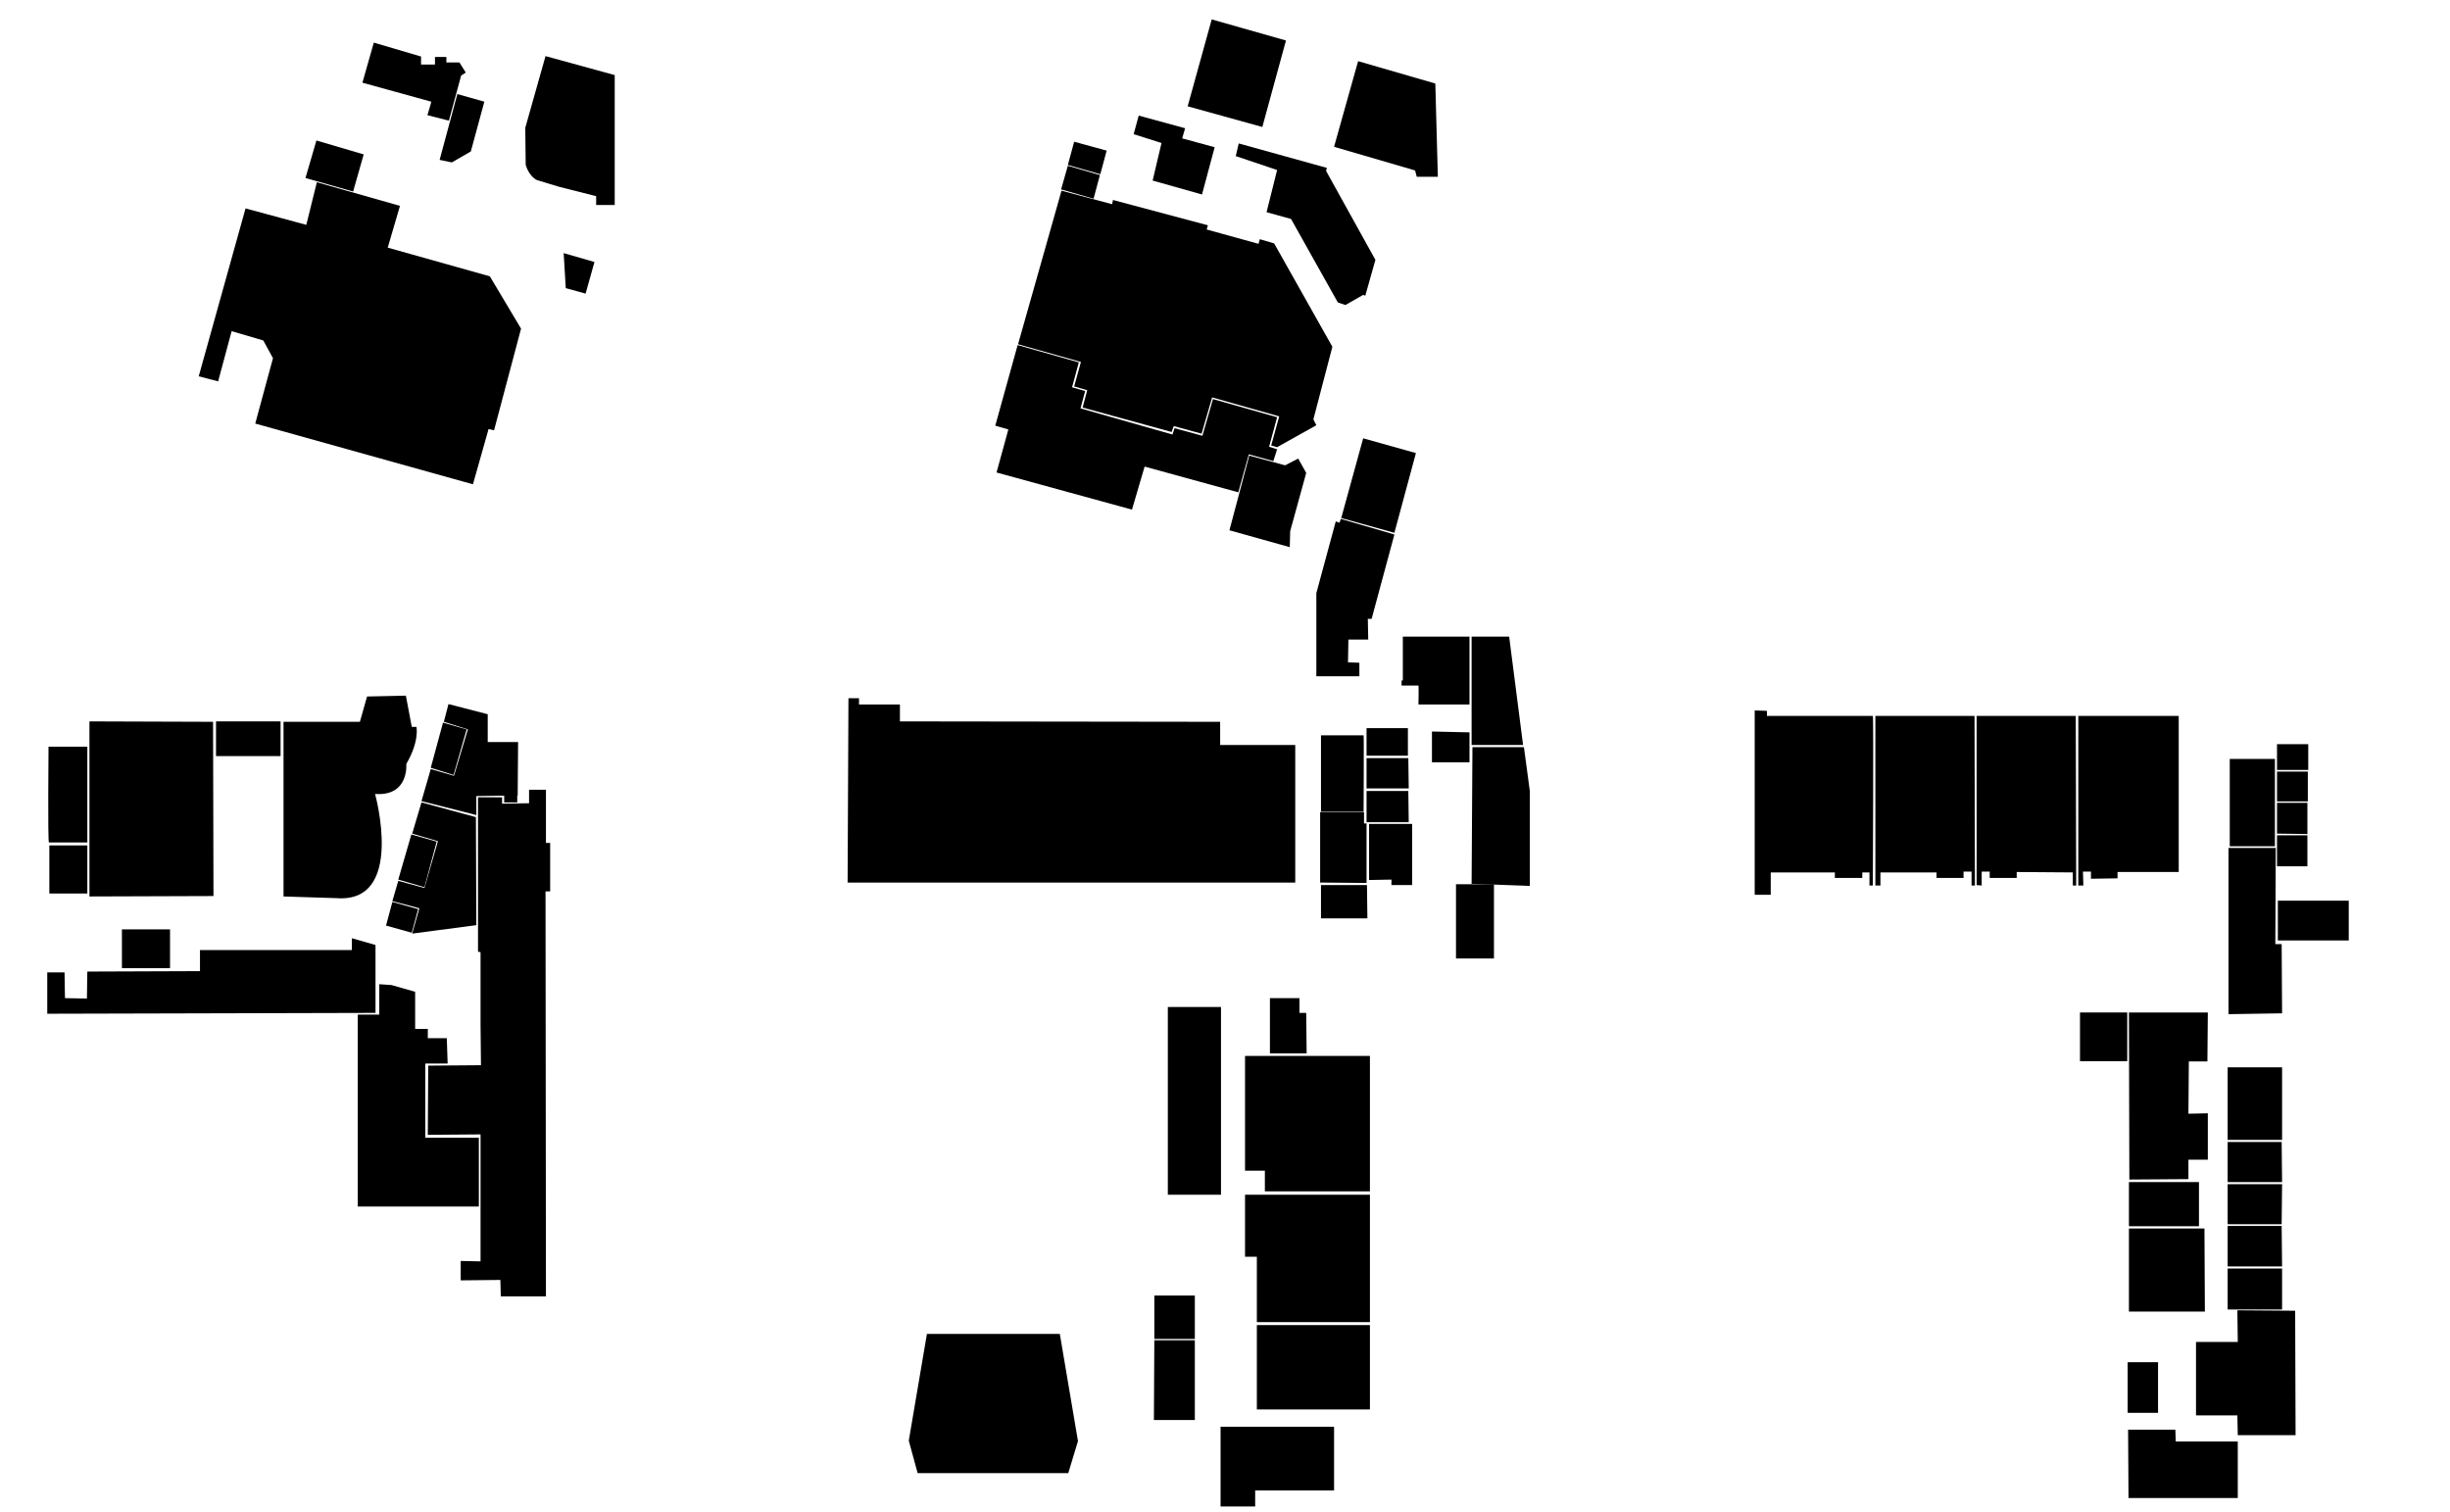 <svg xmlns="http://www.w3.org/2000/svg" xmlns:xlink="http://www.w3.org/1999/xlink" width="5807" height="3585" viewBox="0 0 5807 3585">
  <g id="Paths">
    <line class="cls-1" x1="1184" y1="301" x2="1150" y2="443"/>
    <line class="cls-1" x1="1115" y1="592" x2="1232" y2="626"/>
    <line class="cls-1" x1="1308" y1="647" x2="1042" y2="1634"/>
    <line class="cls-1" x1="886" y1="2210" x2="930" y2="2250"/>
    <line class="cls-1" x1="1001" y1="2316" x2="1090" y2="2347"/>
    <line class="cls-1" x1="1010" y1="1753" x2="1053" y2="1767"/>
    <line class="cls-1" x1="939" y1="2014" x2="975" y2="2026"/>
    <line class="cls-1" x1="984" y1="1849" x2="1032" y2="1859"/>
    <line class="cls-1" x1="963" y1="1926" x2="1008" y2="1942"/>
    <line class="cls-1" x1="1232" y1="626" x2="1235" y2="682"/>
    <line class="cls-1" x1="1195" y1="262" x2="1146" y2="252"/>
    <line class="cls-1" x1="1232" y1="626" x2="1308" y2="647"/>
    <line class="cls-1" x1="1010" y1="1753" x2="984" y2="1849"/>
    <line class="cls-1" x1="984" y1="1849" x2="963" y2="1926"/>
    <line class="cls-1" x1="963" y1="1926" x2="939" y2="2014"/>
    <line class="cls-1" x1="939" y1="2014" x2="905" y2="2142"/>
    <line class="cls-1" x1="905" y1="2142" x2="936" y2="2165"/>
    <line class="cls-1" x1="905" y1="2142" x2="886" y2="2210"/>
    <line class="cls-1" x1="886" y1="2210" x2="793" y2="2213"/>
    <line class="cls-1" x1="793" y1="2213" x2="698" y2="2211"/>
    <line class="cls-1" x1="698" y1="2211" x2="700" y2="2051"/>
    <line class="cls-1" x1="1308" y1="647" x2="1367" y2="650"/>
    <line class="cls-1" x1="1184" y1="301" x2="1300" y2="281"/>
    <line class="cls-1" x1="1195" y1="262" x2="1194" y2="132"/>
    <line class="cls-1" x1="1194" y1="132" x2="1016" y2="100"/>
    <line class="cls-1" x1="1016" y1="100" x2="1008" y2="181"/>
    <line class="cls-1" x1="1016" y1="100" x2="859" y2="70"/>
    <line class="cls-1" x1="859" y1="70" x2="788" y2="320"/>
    <line class="cls-1" x1="788" y1="320" x2="855" y2="351"/>
    <line class="cls-1" x1="855" y1="351" x2="844" y2="392"/>
    <line class="cls-1" x1="1001" y1="2316" x2="1035" y2="2485"/>
    <line class="cls-1" x1="698" y1="2211" x2="575" y2="2211"/>
    <line class="cls-1" x1="503" y1="2211" x2="432" y2="2174"/>
    <line class="cls-1" x1="432" y1="2174" x2="346" y2="2174"/>
    <line class="cls-1" x1="346" y1="2174" x2="346" y2="2230"/>
    <line class="cls-1" x1="432" y1="2174" x2="376" y2="2136"/>
    <line class="cls-1" x1="575" y1="2211" x2="547" y2="2104"/>
    <line class="cls-1" x1="547" y1="2104" x2="458" y2="2072"/>
    <line class="cls-1" x1="575" y1="2211" x2="503" y2="2211"/>
    <line class="cls-1" x1="1042" y1="1634" x2="1010" y2="1753"/>
    <line class="cls-1" x1="962" y1="2279" x2="1016" y2="2280"/>
    <line class="cls-1" x1="962" y1="2279" x2="1001" y2="2316"/>
    <line class="cls-1" x1="1150" y1="443" x2="1358" y2="506"/>
    <line class="cls-1" x1="1150" y1="443" x2="1115" y2="592"/>
    <line class="cls-1" x1="575" y1="2211" x2="575" y2="1760"/>
    <line class="cls-1" x1="930" y1="2250" x2="870" y2="2285"/>
    <line class="cls-1" x1="930" y1="2250" x2="962" y2="2279"/>
    <line class="cls-1" x1="1090" y1="2347" x2="1178" y2="2346"/>
    <line class="cls-1" x1="1090" y1="2347" x2="1090" y2="2483"/>
    <line class="cls-1" x1="1235" y1="682" x2="1172" y2="750"/>
    <line class="cls-1" x1="1195" y1="262" x2="1184" y2="301"/>
    <line class="cls-1" x1="1184" y1="301" x2="1105" y2="282"/>
    <line class="cls-1" x1="2856" y1="2303" x2="2424" y2="2302"/>
    <line class="cls-1" x1="2511" y1="2052" x2="2511" y2="2139"/>
    <line class="cls-1" x1="2851" y1="2052" x2="2852" y2="2139"/>
    <line class="cls-1" x1="2678" y1="2052" x2="2679" y2="2139"/>
    <line class="cls-1" x1="2342" y1="2140" x2="2511" y2="2139"/>
    <line class="cls-1" x1="2511" y1="2139" x2="2679" y2="2139"/>
    <line class="cls-1" x1="2679" y1="2139" x2="2852" y2="2139"/>
    <line class="cls-1" x1="2852" y1="2139" x2="2935" y2="2140"/>
    <line class="cls-1" x1="2935" y1="2140" x2="3102" y2="2139"/>
    <line class="cls-1" x1="3102" y1="2139" x2="3102" y2="1964"/>
    <line class="cls-1" x1="3102" y1="1964" x2="3176" y2="1964"/>
    <line class="cls-1" x1="3102" y1="2139" x2="3176" y2="2139"/>
    <line class="cls-1" x1="3102" y1="1964" x2="3102" y2="1799"/>
    <line class="cls-1" x1="3102" y1="1799" x2="3176" y2="1799"/>
    <line class="cls-1" x1="2935" y1="2303" x2="3045" y2="2302"/>
    <line class="cls-1" x1="3045" y1="2302" x2="3052" y2="2395"/>
    <line class="cls-1" x1="2935" y1="2303" x2="2932" y2="2400"/>
    <line class="cls-1" x1="2932" y1="2400" x2="3041" y2="2411"/>
    <line class="cls-1" x1="2932" y1="2400" x2="2922" y2="2529"/>
    <line class="cls-1" x1="2922" y1="2529" x2="2994" y2="2531"/>
    <line class="cls-1" x1="2922" y1="2529" x2="2922" y2="2888"/>
    <line class="cls-1" x1="2922" y1="3037" x2="3033" y2="3037"/>
    <line class="cls-1" x1="3033" y1="3037" x2="3035" y2="3196"/>
    <line class="cls-1" x1="2922" y1="3037" x2="2865" y2="3106"/>
    <line class="cls-1" x1="2865" y1="3106" x2="2783" y2="3106"/>
    <line class="cls-1" x1="2865" y1="3106" x2="2865" y2="3251"/>
    <line class="cls-1" x1="2865" y1="3251" x2="2783" y2="3251"/>
    <line class="cls-1" x1="2865" y1="3251" x2="2865" y2="3445"/>
    <line class="cls-1" x1="2865" y1="3445" x2="2940" y2="3445"/>
    <line class="cls-1" x1="2922" y1="2888" x2="2870" y2="2889"/>
    <line class="cls-1" x1="2870" y1="2889" x2="2869" y2="2787"/>
    <line class="cls-1" x1="2870" y1="2889" x2="2870" y2="3002"/>
    <line class="cls-1" x1="2870" y1="3002" x2="2345" y2="3017"/>
    <line class="cls-1" x1="2345" y1="3017" x2="2333" y2="3257"/>
    <line class="cls-1" x1="2870" y1="3002" x2="2865" y2="3106"/>
    <line class="cls-1" x1="3045" y1="2302" x2="3269" y2="2299"/>
    <line class="cls-1" x1="3383" y1="2251" x2="3497" y2="2251"/>
    <line class="cls-1" x1="3383" y1="2199" x2="3383" y2="2014"/>
    <line class="cls-1" x1="3383" y1="2014" x2="3292" y2="2014"/>
    <line class="cls-1" x1="3383" y1="2014" x2="3383" y2="1908"/>
    <line class="cls-1" x1="3383" y1="1908" x2="3292" y2="1908"/>
    <line class="cls-1" x1="3383" y1="2014" x2="3532" y2="1956"/>
    <line class="cls-1" x1="3383" y1="1908" x2="3383" y2="1830"/>
    <line class="cls-1" x1="3383" y1="1830" x2="3292" y2="1830"/>
    <line class="cls-1" x1="3383" y1="1830" x2="3383" y2="1764"/>
    <line class="cls-1" x1="3383" y1="1764" x2="3292" y2="1764"/>
    <line class="cls-1" x1="3383" y1="1764" x2="3435" y2="1764"/>
    <line class="cls-1" x1="3383" y1="1764" x2="3383" y2="1704"/>
    <line class="cls-1" x1="3383" y1="1704" x2="3440" y2="1704"/>
    <line class="cls-1" x1="3440" y1="1704" x2="3440" y2="1631"/>
    <line class="cls-1" x1="3440" y1="1704" x2="3536" y2="1704"/>
    <line class="cls-1" x1="3102" y1="1799" x2="3102" y2="1704"/>
    <line class="cls-1" x1="3102" y1="1704" x2="3383" y2="1704"/>
    <line class="cls-1" x1="3102" y1="1704" x2="3095" y2="1408"/>
    <line class="cls-1" x1="3095" y1="1408" x2="3114" y2="1281"/>
    <line class="cls-1" x1="3114" y1="1281" x2="3195" y2="1280"/>
    <line class="cls-1" x1="3195" y1="1280" x2="3237" y2="1209"/>
    <line class="cls-1" x1="3114" y1="1281" x2="3125" y2="1088"/>
    <line class="cls-1" x1="3125" y1="1088" x2="3105" y2="1067"/>
    <line class="cls-1" x1="3105" y1="1067" x2="3063" y2="1122"/>
    <line class="cls-1" x1="3105" y1="1067" x2="3042" y2="1078"/>
    <line class="cls-1" x1="3042" y1="1078" x2="2974" y2="1063"/>
    <line class="cls-1" x1="3125" y1="1088" x2="3174" y2="909"/>
    <line class="cls-1" x1="3174" y1="909" x2="3084" y2="882"/>
    <line class="cls-1" x1="3102" y1="1964" x2="3014" y2="1964"/>
    <line class="cls-1" x1="3174" y1="909" x2="3205" y2="811"/>
    <line class="cls-1" x1="3205" y1="811" x2="3042" y2="552"/>
    <line class="cls-1" x1="3042" y1="552" x2="2803" y2="485"/>
    <line class="cls-1" x1="2803" y1="485" x2="2820" y2="421"/>
    <line class="cls-1" x1="2803" y1="485" x2="2633" y2="427"/>
    <line class="cls-1" x1="2633" y1="427" x2="2570" y2="436"/>
    <line class="cls-1" x1="2633" y1="427" x2="2586" y2="379"/>
    <line class="cls-1" x1="3205" y1="811" x2="3275" y2="731"/>
    <line class="cls-1" x1="3275" y1="731" x2="3289" y2="681"/>
    <line class="cls-1" x1="3289" y1="681" x2="3253" y2="659"/>
    <line class="cls-1" x1="3289" y1="681" x2="3282" y2="529"/>
    <line class="cls-1" x1="3264" y1="505" x2="3181" y2="395"/>
    <line class="cls-1" x1="3181" y1="395" x2="3204" y2="311"/>
    <line class="cls-1" x1="3181" y1="395" x2="3018" y2="330"/>
    <line class="cls-1" x1="3018" y1="330" x2="3029" y2="277"/>
    <line class="cls-1" x1="3029" y1="277" x2="2949" y2="254"/>
    <line class="cls-1" x1="3205" y1="811" x2="3210" y2="687"/>
    <line class="cls-1" x1="3383" y1="2253" x2="3383" y2="2199"/>
    <line class="cls-1" x1="3383" y1="2199" x2="3269" y2="2199"/>
    <line class="cls-1" x1="3269" y1="2199" x2="3249" y2="2189"/>
    <line class="cls-1" x1="3269" y1="2199" x2="3269" y2="2173"/>
    <line class="cls-1" x1="3269" y1="2173" x2="3253" y2="2173"/>
    <line class="cls-1" x1="2342" y1="2140" x2="2221" y2="2128"/>
    <line class="cls-1" x1="2221" y1="2128" x2="2221" y2="2098"/>
    <line class="cls-1" x1="2865" y1="3106" x2="2975" y2="3106"/>
    <line class="cls-1" x1="3269" y1="2299" x2="3269" y2="2199"/>
    <line class="cls-1" x1="3150" y1="57" x2="2897" y2="31"/>
    <line class="cls-1" x1="2897" y1="31" x2="2109" y2="102"/>
    <line class="cls-1" x1="1522" y1="485" x2="1358" y2="506"/>
    <line class="cls-1" x1="3150" y1="57" x2="3297" y2="104"/>
    <line class="cls-1" x1="3297" y1="104" x2="3389" y2="166"/>
    <line class="cls-1" x1="3440" y1="391" x2="3470" y2="315"/>
    <line class="cls-1" x1="3470" y1="315" x2="3449" y2="213"/>
    <line class="cls-1" x1="3449" y1="213" x2="3389" y2="166"/>
    <line class="cls-1" x1="5259" y1="2585" x2="5259" y2="2352"/>
    <line class="cls-1" x1="5255" y1="1211" x2="5169" y2="1140"/>
    <line class="cls-1" x1="5265" y1="778" x2="5285" y2="702"/>
    <line class="cls-1" x1="4971" y1="608" x2="4805" y2="558"/>
    <line class="cls-1" x1="5285" y1="702" x2="5425" y2="739"/>
    <line class="cls-1" x1="5265" y1="778" x2="5370" y2="807"/>
    <line class="cls-1" x1="5100" y1="647" x2="5082" y2="713"/>
    <line class="cls-1" x1="5100" y1="647" x2="5285" y2="702"/>
    <line class="cls-1" x1="5285" y1="702" x2="5308" y2="616"/>
    <line class="cls-1" x1="5265" y1="778" x2="5236" y2="884"/>
    <line class="cls-1" x1="5236" y1="884" x2="5351" y2="918"/>
    <line class="cls-1" x1="5236" y1="884" x2="5217" y2="968"/>
    <line class="cls-1" x1="5217" y1="968" x2="5328" y2="1008"/>
    <line class="cls-1" x1="5217" y1="968" x2="5192" y2="1060"/>
    <line class="cls-1" x1="5192" y1="1060" x2="5297" y2="1100"/>
    <line class="cls-1" x1="5192" y1="1060" x2="5169" y2="1140"/>
    <line class="cls-1" x1="4805" y1="558" x2="4780" y2="646"/>
    <line class="cls-1" x1="4780" y1="646" x2="4861" y2="674"/>
    <line class="cls-1" x1="4780" y1="646" x2="4708" y2="634"/>
    <line class="cls-1" x1="4780" y1="646" x2="4788" y2="740"/>
    <line class="cls-1" x1="4780" y1="646" x2="4732" y2="730"/>
    <line class="cls-1" x1="4805" y1="558" x2="4744" y2="541"/>
    <line class="cls-1" x1="4744" y1="541" x2="4774" y2="440"/>
    <line class="cls-1" x1="4774" y1="440" x2="4719" y2="426"/>
    <line class="cls-1" x1="4744" y1="541" x2="4690" y2="528"/>
    <line class="cls-1" x1="4971" y1="608" x2="4958" y2="518"/>
    <line class="cls-1" x1="5100" y1="647" x2="4971" y2="608"/>
    <line class="cls-1" x1="4732" y1="730" x2="4641" y2="1022"/>
    <line class="cls-1" x1="5256" y1="1594" x2="5197" y2="1594"/>
    <line class="cls-1" x1="5256" y1="1594" x2="5259" y2="1536"/>
    <line class="cls-1" x1="5259" y1="1536" x2="5199" y2="1536"/>
    <line class="cls-1" x1="5259" y1="1536" x2="5255" y2="1211"/>
    <line class="cls-1" x1="5257" y1="1744" x2="5345" y2="1745"/>
    <line class="cls-1" x1="5257" y1="1744" x2="5256" y2="1594"/>
    <line class="cls-1" x1="5515" y1="1940" x2="5515" y2="2040"/>
    <line class="cls-1" x1="5346" y1="2102" x2="5258" y2="2101"/>
    <line class="cls-1" x1="5258" y1="2101" x2="5257" y2="1744"/>
    <line class="cls-1" x1="5346" y1="2102" x2="5344" y2="1968"/>
    <line class="cls-1" x1="5346" y1="2102" x2="5438" y2="2103"/>
    <line class="cls-1" x1="5438" y1="2103" x2="5436" y2="2025"/>
    <line class="cls-1" x1="5438" y1="2103" x2="5437" y2="2167"/>
    <line class="cls-1" x1="5438" y1="2103" x2="5516" y2="2104"/>
    <line class="cls-1" x1="5515" y1="1940" x2="5437" y2="1939"/>
    <line class="cls-1" x1="5515" y1="1940" x2="5515" y2="1874"/>
    <line class="cls-1" x1="5515" y1="1874" x2="5447" y2="1873"/>
    <line class="cls-1" x1="5515" y1="1874" x2="5514" y2="1792"/>
    <line class="cls-1" x1="5438" y1="1746" x2="5437" y2="1793"/>
    <line class="cls-1" x1="5438" y1="1746" x2="5513" y2="1747"/>
    <line class="cls-1" x1="5513" y1="1747" x2="5561" y2="1746"/>
    <line class="cls-1" x1="5599" y1="1746" x2="5597" y2="1664"/>
    <line class="cls-1" x1="5599" y1="1746" x2="5672" y2="1745"/>
    <line class="cls-1" x1="5514" y1="1792" x2="5513" y2="1747"/>
    <line class="cls-1" x1="5514" y1="1792" x2="5575" y2="1793"/>
    <line class="cls-1" x1="5516" y1="2104" x2="5642" y2="2103"/>
    <line class="cls-1" x1="5515" y1="2040" x2="5662" y2="2035"/>
    <line class="cls-1" x1="5515" y1="2040" x2="5516" y2="2104"/>
    <line class="cls-1" x1="5561" y1="1746" x2="5556" y2="1601"/>
    <line class="cls-1" x1="5561" y1="1746" x2="5599" y2="1746"/>
    <line class="cls-1" x1="5345" y1="1745" x2="5438" y2="1746"/>
    <line class="cls-1" x1="5259" y1="2352" x2="5348" y2="2353"/>
    <line class="cls-1" x1="5348" y1="2353" x2="5349" y2="2397"/>
    <line class="cls-1" x1="5259" y1="2352" x2="5258" y2="2141"/>
    <line class="cls-1" x1="5258" y1="2101" x2="5258" y2="2141"/>
    <line class="cls-1" x1="5258" y1="2141" x2="5104" y2="2142"/>
    <line class="cls-1" x1="4986" y1="2143" x2="4985" y2="2036"/>
    <line class="cls-1" x1="4986" y1="2143" x2="4747" y2="2142"/>
    <line class="cls-1" x1="4747" y1="2142" x2="4747" y2="2035"/>
    <line class="cls-1" x1="4747" y1="2142" x2="4626" y2="2142"/>
    <line class="cls-1" x1="4626" y1="2142" x2="4626" y2="2035"/>
    <line class="cls-1" x1="4626" y1="2142" x2="4391" y2="2143"/>
    <line class="cls-1" x1="4391" y1="2143" x2="4391" y2="2035"/>
    <line class="cls-1" x1="4391" y1="2143" x2="4391" y2="2233"/>
    <line class="cls-1" x1="4508" y1="2233" x2="4985" y2="2236"/>
    <line class="cls-1" x1="5105" y1="2237" x2="5104" y2="2142"/>
    <line class="cls-1" x1="5104" y1="2142" x2="4986" y2="2143"/>
    <line class="cls-1" x1="4985" y1="2236" x2="5105" y2="2237"/>
    <line class="cls-1" x1="4508" y1="2233" x2="4509" y2="2190"/>
    <line class="cls-1" x1="4508" y1="2233" x2="4391" y2="2233"/>
    <line class="cls-1" x1="5105" y1="2237" x2="5211" y2="2389"/>
    <line class="cls-1" x1="5211" y1="2389" x2="5215" y2="2440"/>
    <line class="cls-1" x1="5214" y1="2440" x2="5172" y2="2501"/>
    <line class="cls-1" x1="5101" y1="2542" x2="5011" y2="2544"/>
    <line class="cls-1" x1="5011" y1="2544" x2="4979" y2="2495"/>
    <line class="cls-1" x1="5258" y1="2141" x2="5323" y2="2142"/>
    <line class="cls-1" x1="5172" y1="2501" x2="5101" y2="2542"/>
    <line class="cls-1" x1="5259" y1="2585" x2="5313" y2="2587"/>
    <line class="cls-1" x1="5259" y1="2585" x2="5259" y2="2729"/>
    <line class="cls-1" x1="5259" y1="2729" x2="5314" y2="2730"/>
    <line class="cls-1" x1="5259" y1="2729" x2="5259" y2="2858"/>
    <line class="cls-1" x1="5259" y1="2858" x2="5314" y2="2860"/>
    <line class="cls-1" x1="5259" y1="2858" x2="5184" y2="2858"/>
    <line class="cls-1" x1="5259" y1="2858" x2="5259" y2="2954"/>
    <line class="cls-1" x1="5259" y1="2954" x2="5316" y2="2954"/>
    <line class="cls-1" x1="5259" y1="2954" x2="5259" y2="3053"/>
    <line class="cls-1" x1="5259" y1="3053" x2="5324" y2="3054"/>
    <line class="cls-1" x1="5259" y1="3053" x2="5259" y2="3145"/>
    <line class="cls-1" x1="5259" y1="3145" x2="5140" y2="3144"/>
    <line class="cls-1" x1="5140" y1="3144" x2="5139" y2="3085"/>
    <line class="cls-1" x1="5259" y1="3145" x2="5259" y2="3214"/>
    <line class="cls-1" x1="5140" y1="3144" x2="5139" y2="3270"/>
    <line class="cls-1" x1="5139" y1="3270" x2="5088" y2="3270"/>
    <line class="cls-1" x1="5139" y1="3270" x2="5140" y2="3365"/>
    <line class="cls-1" x1="5140" y1="3365" x2="5076" y2="3365"/>
    <line class="cls-1" x1="5076" y1="3365" x2="5076" y2="3412"/>
    <line class="cls-1" x1="2342" y1="2302" x2="2342" y2="2140"/>
    <line class="cls-1" x1="2424" y1="2302" x2="2425" y2="2221"/>
    <line class="cls-1" x1="2424" y1="2302" x2="2342" y2="2302"/>
    <line class="cls-1" x1="2935" y1="2303" x2="2935" y2="2140"/>
    <line class="cls-1" x1="2856" y1="2303" x2="2855" y2="2221"/>
    <line class="cls-1" x1="2856" y1="2303" x2="2935" y2="2303"/>
    <line class="cls-1" x1="4985" y1="2236" x2="4985" y2="2190"/>
    <line class="cls-1" x1="503" y1="2211" x2="458" y2="2213"/>
    <line class="cls-1" x1="458" y1="2213" x2="432" y2="2272"/>
    <line class="cls-1" x1="1016" y1="2280" x2="1045" y2="2238"/>
    <line class="cls-1" x1="3150" y1="57" x2="4686" y2="204"/>
    <line class="cls-1" x1="5445" y1="397" x2="5447" y2="527"/>
    <line class="cls-1" x1="5285" y1="702" x2="5390" y2="660"/>
    <line class="cls-1" x1="5390" y1="660" x2="5447" y2="527"/>
    <line class="cls-1" x1="5445" y1="397" x2="5393" y2="310"/>
    <line class="cls-1" x1="5393" y1="310" x2="5310" y2="264"/>
    <line class="cls-1" x1="3264" y1="505" x2="3292" y2="474"/>
    <line class="cls-1" x1="3264" y1="505" x2="3282" y2="529"/>
    <line class="cls-1" x1="3292" y1="474" x2="3379" y2="463"/>
    <line class="cls-1" x1="3379" y1="463" x2="3440" y2="391"/>
    <line class="cls-1" x1="3379" y1="463" x2="4686" y2="204"/>
    <line class="cls-1" x1="4686" y1="204" x2="5310" y2="264"/>
    <line class="cls-1" x1="1358" y1="506" x2="1308" y2="647"/>
    <line class="cls-1" x1="458" y1="2072" x2="248" y2="2003"/>
    <line class="cls-1" x1="248" y1="2003" x2="181" y2="2035"/>
    <line class="cls-1" x1="248" y1="2003" x2="188" y2="1948"/>
    <line class="cls-1" x1="1522" y1="485" x2="1673" y2="419"/>
    <line class="cls-1" x1="1673" y1="419" x2="1795" y2="274"/>
    <line class="cls-1" x1="1795" y1="274" x2="1963" y2="141"/>
    <line class="cls-1" x1="1963" y1="141" x2="2109" y2="102"/>
  </g>
  <g id="Doors">
    <line id="lcd.RamTech" class="cls-2" x1="3253" y1="659" x2="3255" y2="681"/>
    <line id="lcd.FoodCourtSouth" class="cls-2" x1="2221" y1="2098" x2="2195" y2="2128"/>
    <line id="lcd.CampusInfoSouth" class="cls-2" x1="3249" y1="2189" x2="3249" y2="2211"/>
    <line id="lcd.CampusInfoEast" class="cls-2" x1="3253" y1="2173" x2="3269" y2="2160"/>
    <line id="lcd.FirstFloorHallWay" class="cls-2" x1="1146" y1="252" x2="1153" y2="276"/>
    <line id="lcd.TopFloorGatherArea" class="cls-2" x1="5349" y1="2397" x2="5373" y2="2364"/>
    <line id="lcd.SouthExit" class="cls-2" x1="2975" y1="3106" x2="2957" y2="3127"/>
    <line id="R175_1_" class="cls-2" x1="1172" y1="750" x2="1142" y2="751"/>
    <line id="R144_1_" class="cls-2" x1="1053" y1="1767" x2="1036" y2="1782"/>
    <line id="R142_1_" class="cls-2" x1="1032" y1="1859" x2="1010" y2="1876"/>
    <line id="R141_1_" class="cls-2" x1="1008" y1="1942" x2="1002" y2="1921"/>
    <line id="R140_1_" class="cls-2" x1="975" y1="2026" x2="974" y2="2005"/>
    <line id="R120_1_" class="cls-2" x1="1178" y1="2346" x2="1157" y2="2323"/>
    <line id="R139_1_" class="cls-2" x1="936" y1="2165" x2="922" y2="2180"/>
    <line id="R130_1_" class="cls-2" x1="870" y1="2285" x2="875" y2="2259"/>
    <line id="R150_1_" class="cls-2" x1="700" y1="2051" x2="721" y2="2071"/>
    <line id="R176_1_" class="cls-2" x1="1367" y1="650" x2="1352" y2="634"/>
    <line id="R178_1_" class="cls-2" x1="1300" y1="281" x2="1282" y2="257"/>
    <line id="R151_1_" class="cls-2" x1="575" y1="1760" x2="597" y2="1780"/>
    <line id="R152_1_" class="cls-2" x1="458" y1="2072" x2="472" y2="2103"/>
    <line id="R134_1_" class="cls-2" x1="346" y1="2230" x2="369" y2="2213"/>
    <line id="R118_1_" class="cls-2" x1="1035" y1="2485" x2="1050" y2="2467"/>
    <line id="R191_1_" class="cls-2" x1="1105" y1="282" x2="1114" y2="306"/>
    <line id="R195_1_" class="cls-2" x1="1008" y1="181" x2="1032" y2="163"/>
    <line id="R197_1_" class="cls-2" x1="844" y1="392" x2="831" y2="374"/>
    <line id="R252_1_" class="cls-2" x1="2511" y1="2052" x2="2535" y2="2071"/>
    <line id="R252_2_" class="cls-2" x1="2678" y1="2052" x2="2702" y2="2069"/>
    <line id="R252_3_" class="cls-2" x1="2851" y1="2052" x2="2875" y2="2069"/>
    <line id="R252_4_" class="cls-2" x1="3014" y1="1964" x2="3033" y2="1987"/>
    <line id="R212_1" class="cls-2" x1="3052" y1="2395" x2="3022" y2="2373"/>
    <line id="R212_2_" class="cls-2" x1="3041" y1="2411" x2="3022" y2="2440"/>
    <line id="R210_1_" class="cls-2" x1="2994" y1="2531" x2="2976" y2="2555"/>
    <line id="R207_1_" class="cls-2" x1="2869" y1="2787" x2="2891" y2="2815"/>
    <line id="R203_1_" class="cls-2" x1="2783" y1="3106" x2="2799" y2="3128"/>
    <line id="R200B_1_" class="cls-2" x1="2783" y1="3251" x2="2805" y2="3238"/>
    <line id="R204_1_" class="cls-2" x1="3035" y1="3196" x2="3010" y2="3176"/>
    <line id="R206_1_" class="cls-2" x1="3033" y1="3037" x2="3012" y2="3007"/>
    <line id="R201TH_1_" class="cls-2" x1="2333" y1="3257" x2="2369" y2="3230"/>
    <line id="R242_1_" class="cls-2" x1="3176" y1="2139" x2="3154" y2="2116"/>
    <line id="R244_1_" class="cls-2" x1="3176" y1="1964" x2="3154" y2="1985"/>
    <line id="R246_1_" class="cls-2" x1="3176" y1="1799" x2="3157" y2="1825"/>
    <line id="R231_1_" class="cls-2" x1="3292" y1="1764" x2="3316" y2="1783"/>
    <line id="R228_1_" class="cls-2" x1="3292" y1="1830" x2="3315" y2="1849"/>
    <line id="R226_1_" class="cls-2" x1="3292" y1="1908" x2="3318" y2="1930"/>
    <line id="R223_1_" class="cls-2" x1="3292" y1="2014" x2="3321" y2="2044"/>
    <line id="R230_1_" class="cls-2" x1="3435" y1="1764" x2="3418" y2="1783"/>
    <line id="R225_1_" class="cls-2" x1="3532" y1="1956" x2="3496" y2="1936"/>
    <line id="R232_1_" class="cls-2" x1="3536" y1="1704" x2="3496" y2="1677"/>
    <line id="R234_1_" class="cls-2" x1="3440" y1="1631" x2="3471" y2="1656"/>
    <line id="R222_1_" class="cls-2" x1="3497" y1="2251" x2="3477" y2="2230"/>
    <line id="R271_1_" class="cls-2" x1="3195" y1="1280" x2="3168" y2="1256"/>
    <line id="R275_1_" class="cls-2" x1="3237" y1="1209" x2="3204" y2="1213"/>
    <line id="R274_1_" class="cls-2" x1="3063" y1="1122" x2="3091" y2="1124"/>
    <line id="R276_1_" class="cls-2" x1="2974" y1="1063" x2="3002" y2="1049"/>
    <line id="R279_1_" class="cls-2" x1="3084" y1="882" x2="3095" y2="926"/>
    <line id="R284_1_" class="cls-2" x1="2820" y1="421" x2="2840" y2="449"/>
    <line id="R285_1_" class="cls-2" x1="2586" y1="379" x2="2587" y2="403"/>
    <line id="R286_1_" class="cls-2" x1="2570" y1="436" x2="2587" y2="416"/>
    <line id="R280_1_" class="cls-2" x1="3210" y1="687" x2="3186" y2="708"/>
    <line id="R288_1_" class="cls-2" x1="3204" y1="311" x2="3229" y2="351"/>
    <line id="R290_1_" class="cls-2" x1="2949" y1="254" x2="2989" y2="237"/>
    <line id="R200A_1_" class="cls-2" x1="2940" y1="3445" x2="2915" y2="3417"/>
    <line id="R300_1_" class="cls-2" x1="5076" y1="3412" x2="5098" y2="3395"/>
    <line id="R301A_1_" class="cls-2" x1="5088" y1="3270" x2="5107" y2="3299"/>
    <line id="R302_1_" class="cls-2" x1="5259" y1="3214" x2="5284" y2="3190"/>
    <line id="R303_1_" class="cls-2" x1="5139" y1="3085" x2="5163" y2="3102"/>
    <line id="R304_1_" class="cls-2" x1="5324" y1="3054" x2="5299" y2="3034"/>
    <line id="R306_1_" class="cls-2" x1="5316" y1="2954" x2="5294" y2="2974"/>
    <line id="R308_1_" class="cls-2" x1="5314" y1="2860" x2="5294" y2="2883"/>
    <line id="R309_1_" class="cls-2" x1="5184" y1="2858" x2="5203" y2="2881"/>
    <line id="R310_1_" class="cls-2" x1="5314" y1="2730" x2="5295" y2="2756"/>
    <line id="R312_1_" class="cls-2" x1="5313" y1="2587" x2="5294" y2="2613"/>
    <line id="R315_1_" class="cls-2" x1="5214" y1="2440" x2="5182" y2="2412"/>
    <line id="R316_1_" class="cls-2" x1="4979" y1="2495" x2="4956" y2="2514"/>
    <line id="R350A_1_" class="cls-2" x1="4985" y1="2036" x2="5019" y2="2064"/>
    <line id="R350B_1_" class="cls-2" x1="4747" y1="2035" x2="4774" y2="2064"/>
    <line id="R350C_1_" class="cls-2" x1="4626" y1="2035" x2="4596" y2="2064"/>
    <line id="R350D_1_" class="cls-2" x1="4391" y1="2035" x2="4357" y2="2068"/>
    <line id="R320_1_" class="cls-2" x1="5323" y1="2142" x2="5298" y2="2118"/>
    <line id="R324_1_" class="cls-2" x1="5437" y1="2167" x2="5459" y2="2145"/>
    <line id="R323_1_" class="cls-2" x1="5436" y1="2025" x2="5417" y2="2046"/>
    <line id="R322_1_" class="cls-2" x1="5344" y1="1968" x2="5368" y2="1992"/>
    <line id="R338_1_" class="cls-2" x1="5437" y1="1793" x2="5457" y2="1773"/>
    <line id="R330_1_" class="cls-2" x1="5447" y1="1873" x2="5464" y2="1851"/>
    <line id="R328_1_" class="cls-2" x1="5437" y1="1939" x2="5458" y2="1959"/>
    <line id="R332_1_" class="cls-2" x1="5575" y1="1793" x2="5561" y2="1814"/>
    <line id="R326_1_" class="cls-2" x1="5642" y1="2103" x2="5621" y2="2084"/>
    <line id="R327_1_" class="cls-2" x1="5662" y1="2035" x2="5640" y2="2009"/>
    <line id="R333_1_" class="cls-2" x1="5672" y1="1745" x2="5651" y2="1769"/>
    <line id="R335_1_" class="cls-2" x1="5597" y1="1664" x2="5621" y2="1689"/>
    <line id="R336_1_" class="cls-2" x1="5556" y1="1601" x2="5530" y2="1623"/>
    <line id="R366_1_" class="cls-2" x1="5197" y1="1594" x2="5214" y2="1612"/>
    <line id="R368_1_" class="cls-2" x1="5199" y1="1536" x2="5217" y2="1516"/>
    <line id="R372_1_" class="cls-2" x1="5297" y1="1100" x2="5283" y2="1067"/>
    <line id="R374_1_" class="cls-2" x1="5328" y1="1008" x2="5319" y2="977"/>
    <line id="R376_1_" class="cls-2" x1="5351" y1="918" x2="5322" y2="931"/>
    <line id="R378_1_" class="cls-2" x1="5370" y1="807" x2="5343" y2="824"/>
    <line id="R380_1_" class="cls-2" x1="5425" y1="739" x2="5416" y2="709"/>
    <line id="R382_1_" class="cls-2" x1="5308" y1="616" x2="5324" y2="641"/>
    <line id="R384_1_" class="cls-2" x1="5082" y1="713" x2="5067" y2="686"/>
    <line id="R388A_1_" class="cls-2" x1="4861" y1="674" x2="4852" y2="646"/>
    <line id="R388B_1_" class="cls-2" x1="4708" y1="634" x2="4733" y2="620"/>
    <line id="R388C_1_" class="cls-2" x1="4732" y1="730" x2="4719" y2="703"/>
    <line id="R388D_1_" class="cls-2" x1="4788" y1="739" x2="4813" y2="721"/>
    <line id="R388_1_" class="cls-2" x1="4641" y1="1022" x2="4621" y2="986"/>
    <line id="R390_1_" class="cls-2" x1="4690" y1="528" x2="4717" y2="507"/>
    <line id="R392_1_" class="cls-2" x1="4719" y1="426" x2="4725" y2="455"/>
    <line id="R386_1_" class="cls-2" x1="4958" y1="518" x2="4927" y2="536"/>
    <line id="R152B_1_" class="cls-2" x1="188" y1="1948" x2="193" y2="1986"/>
    <line id="R152A_1_" class="cls-2" x1="181" y1="2035" x2="195" y2="2012"/>
  </g>
  <g id="Rooms">
    <g id="R175">
      <polygon class="cls-3" points="919 587 1161 655 1235 779 1171 1020 1158 1017 1121 1148 605 1004 647 849 624 807 549 785 517 904 471 892 582 494 726 533 751 432 948 488 919 587"/>
    </g>
    <g id="R144">
      <polygon class="cls-3" points="1050 1713 1106 1729 1075 1837 1021 1820 1050 1713"/>
    </g>
    <g id="R142">
      <g id="_Path_" data-name="&lt;Path&gt;">
        <polygon class="cls-3" points="1063 1669 1156 1693 1156 1759 1228 1759 1227 1886 1226 1886 1226 1902 1195 1902 1195 1886 1129 1887 1129 1932 999 1899 1021 1823 1076 1839 1109 1729 1052 1711 1063 1669"/>
      </g>
    </g>
    <g id="R140">
      <g id="_Path_2" data-name="&lt;Path&gt;">
        <polygon class="cls-3" points="975 1978 1035 1995 1006 2103 944 2085 975 1978"/>
      </g>
    </g>
    <g id="R141">
      <g id="_Path_3" data-name="&lt;Path&gt;">
        <polygon class="cls-3" points="977 1976 999 1902 1128 1937 1129 2193 977 2213 994 2153 930 2136 944 2088 1006 2105 1038 1994 977 1976"/>
      </g>
    </g>
    <g id="R139">
      <path class="cls-3" d="M915,2194l15-56,61,17-15,56Z"/>
    </g>
    <g id="R130">
      <polygon class="cls-3" points="834 2252 834 2224 890 2240 890 2401 112 2403 112 2305 153 2305 154 2366 206 2367 207 2303 474 2302 474 2252 834 2252"/>
    </g>
    <g id="R120">
      <polygon class="cls-3" points="1133 2256 1133 1890 1190 1890 1190 1905 1254 1904 1254 1872 1294 1872 1294 1998 1304 1998 1304 2113 1293 2113 1294 3073 1187 3073 1186 3034 1092 3035 1092 2989 1139 2990 1139 2689 1014 2690 1015 2526 1140 2525 1139 2429 1139 2257 1133 2256"/>
    </g>
    <g id="R150">
      <path class="cls-3" d="M672,2125V1711H853l17-60,92-2,14,74h11s8,33-24,88c0,0,7,77-74,71,0,0,72,259-91,247Z"/>
    </g>
    <g id="R176">
      <polygon class="cls-3" points="1336 600 1341 683 1388 696 1409 621 1336 600"/>
    </g>
    <g id="R178">
      <g>
        <path class="cls-3" d="M1246,391c9,29,27,36,27,36l53,16,87,22v21h44V178l-164-45-48,170Z"/>
        <path class="cls-3" d="M1233,160"/>
      </g>
    </g>
    <g id="R195">
      <path class="cls-3" d="M859,196l27-95,112,33v19h33V135h27v13h31l15,24-11,7-29,107-51-13s10-32,9-32Z"/>
    </g>
    <g id="R191">
      <polygon class="cls-3" points="1084 223 1148 241 1116 359 1071 385 1042 379 1084 223"/>
    </g>
    <g id="R197">
      <polygon class="cls-3" points="750 333 862 366 837 454 724 422 750 333"/>
    </g>
    <g id="R118">
      <path class="cls-3" d="M899,2333l29,2,56,16v88h30v22h45l2,60h-53v176h127v163H848V2405h51Z"/>
    </g>
    <g id="R134">
      <rect class="cls-3" x="289" y="2203" width="114" height="92"/>
    </g>
    <g id="R152">
      <polygon class="cls-3" points="212 1710 505 1711 506 2124 212 2125 212 1710"/>
    </g>
    <g id="R151">
      <rect class="cls-3" x="512" y="1710" width="153" height="82.25"/>
    </g>
    <g id="R252">
      <polygon class="cls-3" points="3070 2092 3070 1766 2892 1766 2892 1711 2133 1710 2133 1670 2036 1670 2036 1655 2011 1655 2009 2092 3070 2092"/>
    </g>
    <g id="R207">
      <rect class="cls-3" x="2768" y="2387" width="126" height="445"/>
    </g>
    <g id="R242">
      <polygon class="cls-3" points="3131 2098 3131 2177 3241 2177 3240 2098 3131 2098"/>
    </g>
    <g id="R244">
      <polygon class="cls-3" points="3129 2092 3129 1925 3233 1925 3233 1952 3239 1952 3239 2093 3129 2092"/>
    </g>
    <g id="R246">
      <path class="cls-3" d="M3131,1743v181h101s1-181,0-181Z"/>
    </g>
    <g id="R231">
      <rect class="cls-3" x="3239" y="1726" width="98" height="65.33"/>
    </g>
    <g id="R228">
      <polygon class="cls-3" points="3239 1797 3338 1797 3339 1869 3239 1869 3239 1797"/>
    </g>
    <g id="R226">
      <polygon class="cls-3" points="3239 1875 3338 1875 3339 1949 3239 1949 3239 1875"/>
    </g>
    <g id="R223">
      <polygon class="cls-3" points="3245 1953 3347 1953 3347 2098 3298 2098 3298 2085 3245 2086 3245 1953"/>
    </g>
    <g id="R234">
      <path class="cls-3" d="M3483,1509v161H3362s1-45,0-45h-40v-12h3V1509Z"/>
    </g>
    <g id="R232">
      <polygon class="cls-3" points="3488 1509 3577 1509 3610 1766 3488 1766 3488 1509"/>
    </g>
    <g id="R230">
      <polygon class="cls-3" points="3394 1734 3483 1736 3483 1807 3394 1807 3394 1734"/>
    </g>
    <g id="R225">
      <polygon class="cls-3" points="3490 1771 3612 1771 3626 1875 3626 2100 3488 2095 3490 1771"/>
    </g>
    <g id="R222">
      <rect class="cls-3" x="3451" y="2096" width="90" height="176"/>
    </g>
    <g id="R212">
      <polygon class="cls-3" points="3010 2366 3010 2497 3097 2497 3096 2401 3080 2401 3080 2366 3010 2366"/>
    </g>
    <g id="R210">
      <polygon class="cls-3" points="2951 2503 2951 2775 2998 2775 2998 2824 3247 2824 3247 2503 2951 2503"/>
    </g>
    <g id="R206">
      <polygon class="cls-3" points="2951 2832 2951 2979 2979 2979 2979 3134 3247 3134 3247 2832 2951 2832"/>
    </g>
    <g id="R204">
      <polygon class="cls-3" points="2979 3141 3247 3141 3247 3341 2979 3341 2979 3141"/>
    </g>
    <g id="R203">
      <rect class="cls-3" x="2736" y="3071" width="96" height="102.88"/>
    </g>
    <g id="R200B">
      <polygon class="cls-3" points="2736 3177 2735 3366 2832 3366 2832 3177 2736 3177"/>
    </g>
    <g id="R200A">
      <polygon class="cls-3" points="2893 3382 3162 3382 3162 3533 2975 3533 2975 3571 2893 3571 2893 3382"/>
    </g>
    <g id="R201TH">
      <polygon class="cls-4" points="2197 3162 2154 3415 2175 3492 2532 3492 2555 3416 2512 3162 2197 3162"/>
    </g>
    <g id="R271">
      <polygon class="cls-3" points="3120 1603 3120 1406 3166 1236 3175 1239 3178 1230 3305 1267 3251 1467 3242 1467 3243 1516 3196 1516 3195 1570 3222 1571 3222 1603 3120 1603"/>
    </g>
    <g id="R275">
      <polygon class="cls-3" points="3231 1039 3356 1074 3305 1263 3179 1228 3231 1039"/>
    </g>
    <g id="R274">
      <polygon class="cls-3" points="2961 1080 3046 1103 3077 1087 3096 1121 3058 1259 3057 1297 2914 1257 2961 1080"/>
    </g>
    <g id="R276">
      <polygon class="cls-3" points="3027 1065 3018 1093 2960 1077 2935 1167 2713 1106 2683 1208 2362 1120 2390 1018 2359 1009 2412 818 2557 859 2541 918 2572 927 2561 968 2779 1030 2784 1015 2850 1033 2875 946 3027 989 3008 1059 3027 1065"/>
    </g>
    <g id="R279">
      <polygon class="cls-3" points="3013 1056 3027 1060 3120 1008 3113 994 3158 822 3020 577 2986 567 2983 578 2860 544 2863 534 2638 474 2636 484 2516 452 2413 816 2562 858 2546 916 2577 925 2566 966 2777 1024 2782 1010 2848 1028 2873 942 3032 987 3013 1056"/>
    </g>
    <g id="R280">
      <polygon class="cls-3" points="3171 717 3189 723 3231 699 3236 701 3260 616 3143 405 3145 398 2936 340 2929 370 3027 403 3002 503 3060 519 3171 717"/>
    </g>
    <g id="R286">
      <polygon class="cls-3" points="2531 393 2515 449 2592 471 2607 415 2531 393"/>
    </g>
    <g id="R285">
      <polygon class="cls-3" points="2546 336 2531 391 2608 413 2623 357 2546 336"/>
    </g>
    <g id="R284">
      <polygon class="cls-3" points="2699 274 2809 304 2802 328 2879 349 2849 461 2732 428 2753 339 2687 318 2699 274"/>
    </g>
    <g id="R290">
      <polygon class="cls-3" points="2815 252 2992 301 3048 96 2872 46 2815 252"/>
    </g>
    <g id="R288">
      <polygon class="cls-3" points="3219 145 3402 198 3408 419 3358 419 3354 404 3162 348 3219 145"/>
    </g>
    <g id="R152A">
      <rect class="cls-3" x="117" y="2004" width="90" height="114"/>
    </g>
    <g id="R152B">
      <path class="cls-3" d="M207,1997V1770H115s-2,227,1,227Z"/>
    </g>
    <g id="R350D">
      <path class="cls-3" d="M4159,1684v437h38v-53h152v13h65v-13h17v31h8s2-402,0-402H4188v-12Z"/>
    </g>
    <g id="R350C">
      <polygon class="cls-3" points="4445 2099 4457 2099 4457 2068 4590 2068 4590 2081 4654 2081 4654 2066 4673 2066 4673 2099 4681 2099 4680 1697 4445 1697 4445 2099"/>
    </g>
    <g id="R350B">
      <polygon class="cls-3" points="4685 2098 4697 2099 4697 2066 4716 2066 4716 2081 4780 2081 4780 2067 4913 2068 4913 2099 4921 2099 4920 1697 4685 1697 4685 2098"/>
    </g>
    <g id="R350A">
      <polygon class="cls-3" points="4938 2099 4926 2099 4926 1697 5164 1697 5164 2067 5019 2067 5019 2082 4956 2083 4956 2066 4937 2066 4938 2099"/>
    </g>
    <g id="R316">
      <rect class="cls-3" x="4930" y="2400" width="112" height="115.5"/>
    </g>
    <g id="R315">
      <polygon class="cls-3" points="5046 2400 5047 2796 5187 2795 5187 2749 5233 2749 5233 2639 5187 2640 5188 2516 5232 2516 5233 2400 5046 2400"/>
    </g>
    <g id="R309">
      <rect class="cls-3" x="5046" y="2802" width="166" height="104.67"/>
    </g>
    <g id="R303">
      <polygon class="cls-3" points="5046 2912 5225 2912 5226 3109 5046 3109 5046 2912"/>
    </g>
    <g id="R301A">
      <polygon class="cls-3" points="5115 3349 5115 3229 5043 3229 5043 3349 5115 3349"/>
    </g>
    <g id="R300">
      <polygon class="cls-3" points="5044 3389 5045 3551 5304 3551 5304 3417 5157 3417 5156 3389 5044 3389"/>
    </g>
    <g id="R302">
      <polygon class="cls-3" points="5205 3181 5304 3181 5303 3106 5440 3107 5441 3402 5304 3402 5303 3355 5205 3355 5205 3181"/>
    </g>
    <g id="R304">
      <path class="cls-3" d="M5409,3007H5280v97h129Z"/>
    </g>
    <g id="R306">
      <polygon class="cls-3" points="5280 2906 5408 2906 5409 3002 5280 3002 5280 2906"/>
    </g>
    <g id="R308">
      <polygon class="cls-3" points="5280 2902 5280 2807 5409 2807 5408 2902 5280 2902"/>
    </g>
    <g id="R310">
      <polygon class="cls-3" points="5280 2707 5280 2802 5409 2802 5408 2707 5280 2707"/>
    </g>
    <g id="R312">
      <polygon class="cls-3" points="5280 2702 5280 2530 5409 2530 5409 2702 5280 2702"/>
    </g>
    <g id="R320">
      <polygon class="cls-3" points="5282 2010 5394 2010 5393 2238 5408 2238 5409 2402 5282 2404 5282 2010"/>
    </g>
    <g id="R324">
      <rect class="cls-3" x="5399" y="2135" width="168" height="94.28"/>
    </g>
    <g id="R328">
      <polygon class="cls-3" points="5397 1976 5397 1903 5469 1903 5469 1977 5397 1976"/>
    </g>
    <g id="R323">
      <rect class="cls-3" x="5397" y="1980" width="72" height="73.5"/>
    </g>
    <g id="R330">
      <rect class="cls-3" x="5397" y="1829" width="73" height="70.67"/>
    </g>
    <g id="R338">
      <rect class="cls-3" x="5397" y="1764" width="74" height="61.13"/>
    </g>
    <g id="R322">
      <rect class="cls-3" x="5285" y="1799" width="107" height="207"/>
    </g>
  </g>
</svg>
